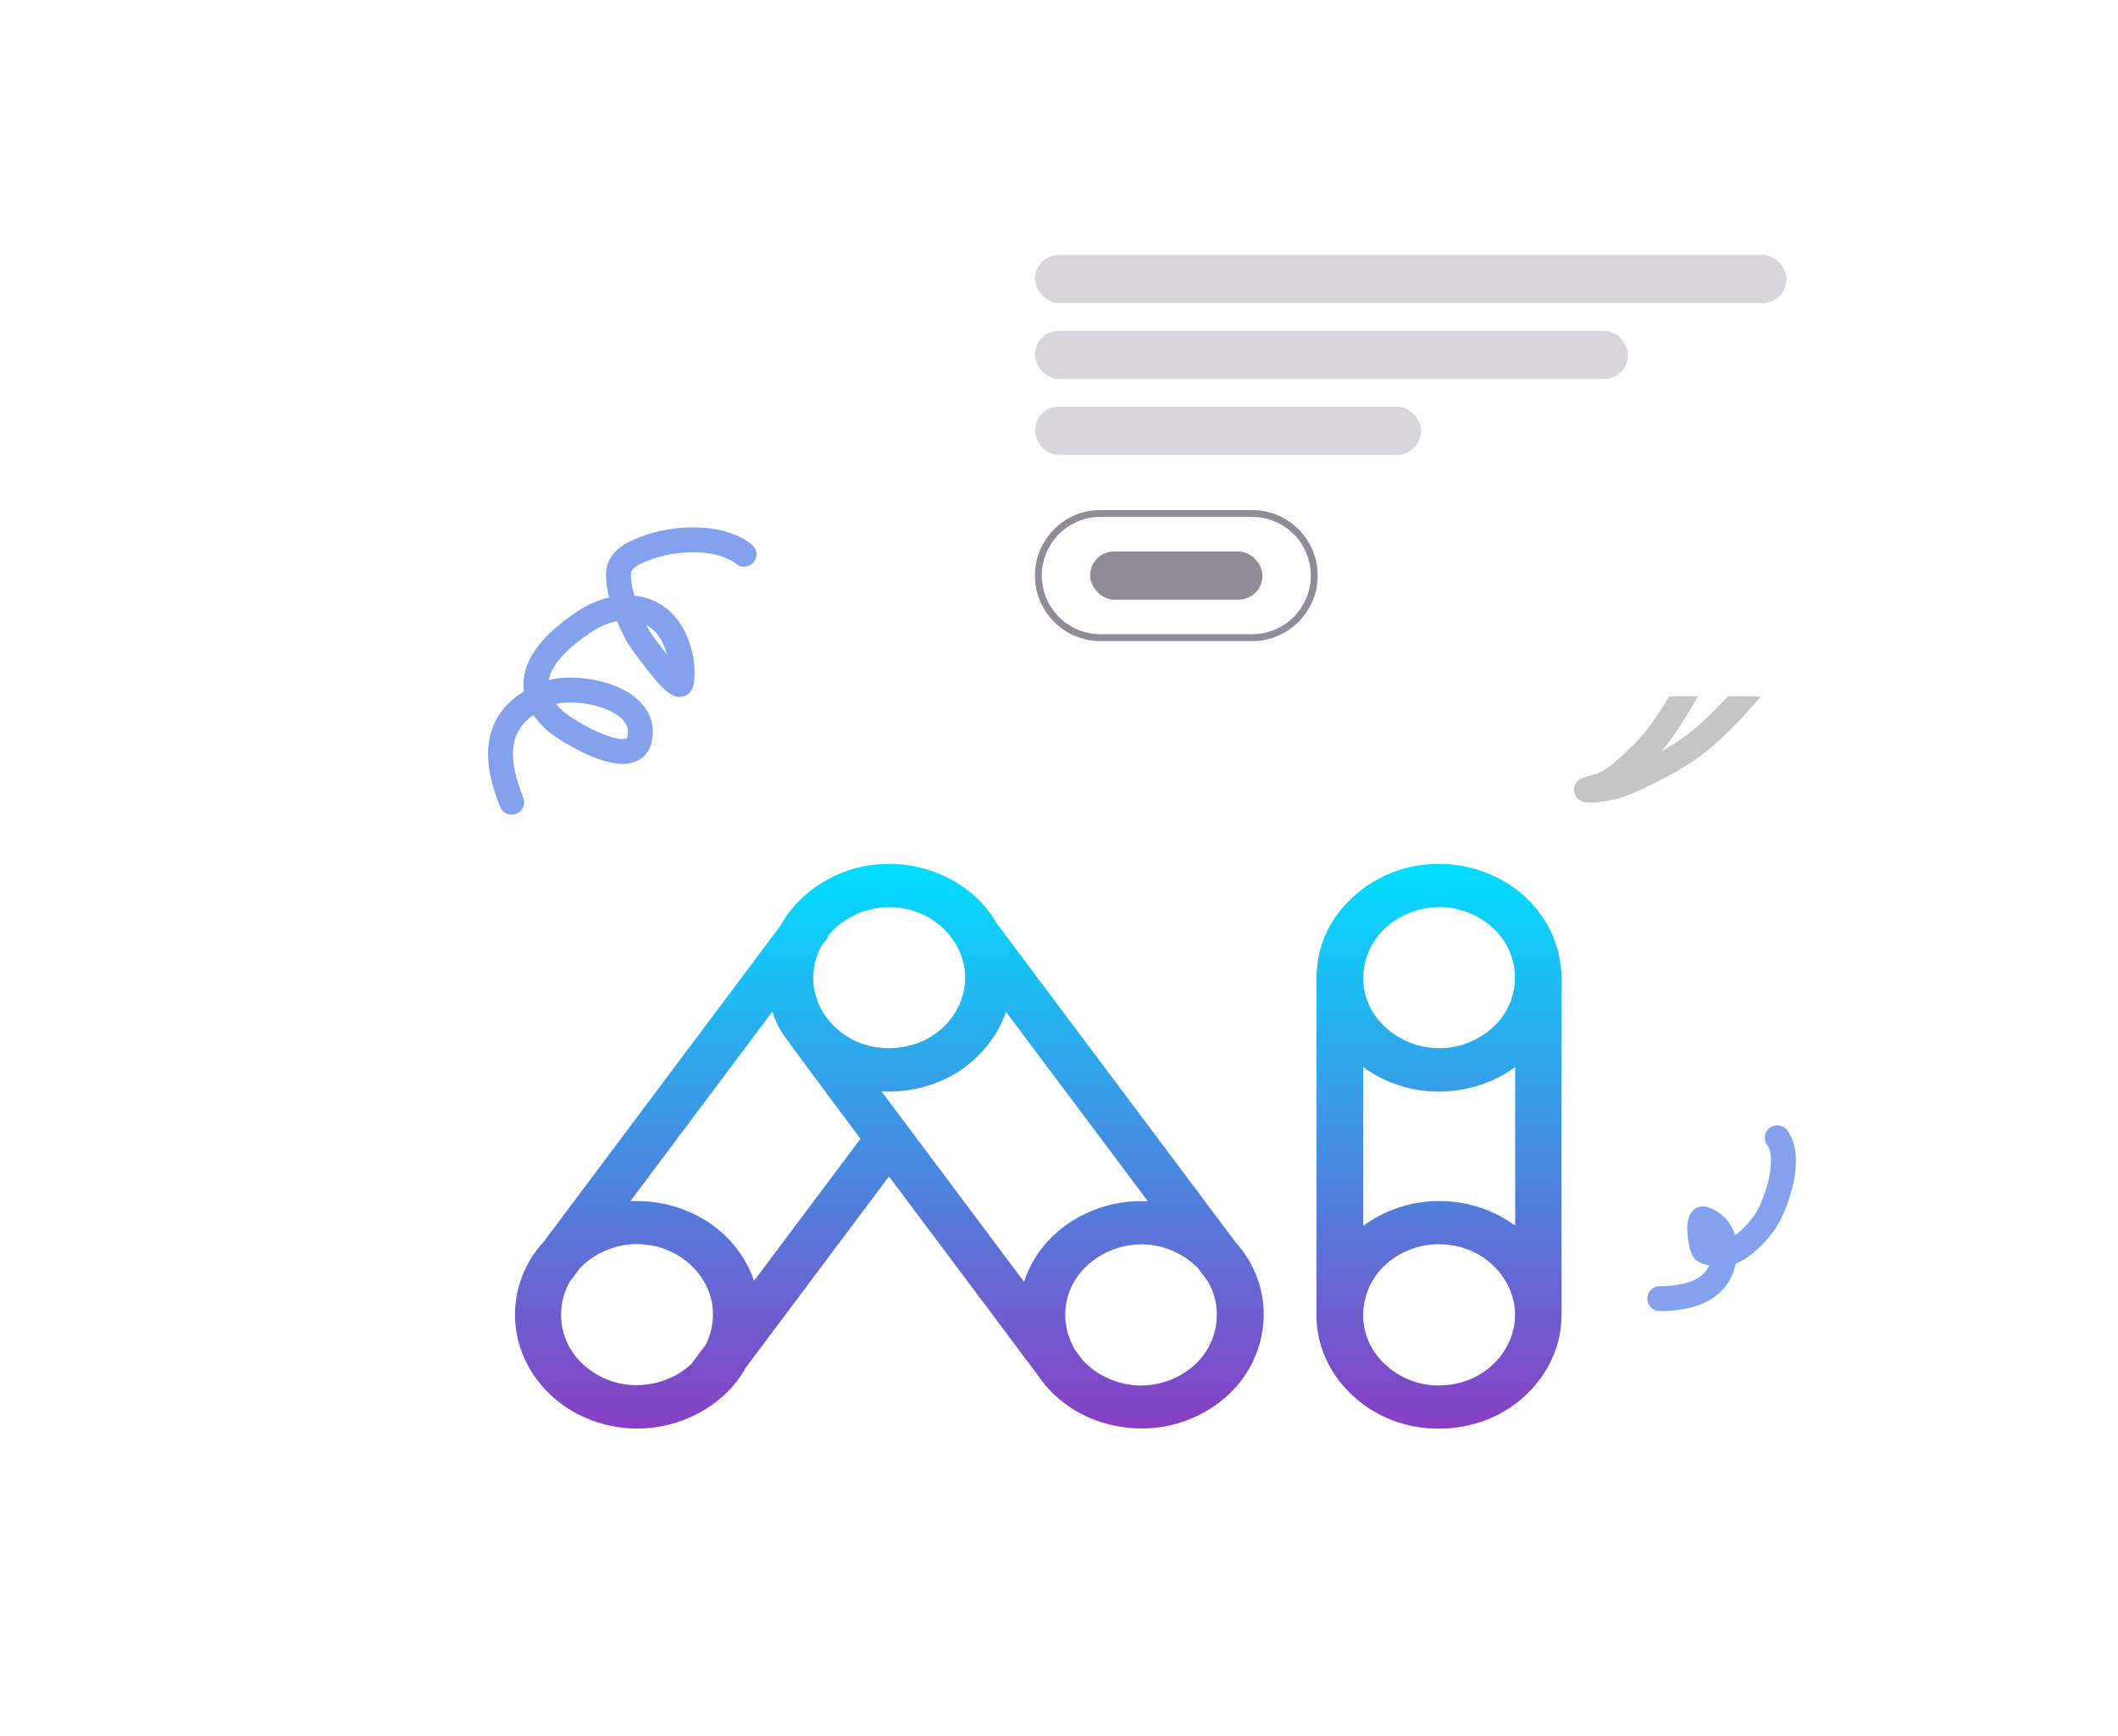 <svg width="255" height="209" viewBox="0 0 255 209" fill="none" xmlns="http://www.w3.org/2000/svg">
<path d="M205.01 79C204.73 80.399 203.824 81.902 203.108 83.134C201.633 85.671 200.009 88.438 197.927 90.519C196.507 91.939 194.678 93.753 192.802 94.57C192.529 94.689 190.286 95.121 191.231 95.121C193.186 95.121 194.821 94.693 196.605 93.854C199.646 92.422 202.736 90.888 205.272 88.645C207.26 86.886 209.022 85.061 210.714 83.023C211.667 81.877 212.403 80.536 213.443 79.496" stroke="#C4C4C4" stroke-width="3" stroke-linecap="round"/>
<g filter="url(#filter0_d_2111_7995)">
<path d="M117.959 26.982C117.959 24.23 120.19 22 122.941 22H216.769C219.52 22 221.751 24.23 221.751 26.982V76.802C221.751 79.553 219.52 81.784 216.769 81.784H122.941C120.189 81.784 117.959 79.553 117.959 76.802V26.982Z" fill="white" shape-rendering="crispEdges"/>
<rect x="124.602" y="28.643" width="90.506" height="5.812" rx="2.906" fill="#B2AEB7" fill-opacity="0.5"/>
<rect x="124.602" y="37.776" width="71.409" height="5.812" rx="2.906" fill="#B2AEB7" fill-opacity="0.5"/>
<rect x="124.602" y="46.91" width="46.499" height="5.812" rx="2.906" fill="#B2AEB7" fill-opacity="0.5"/>
<path d="M125.017 67.253C125.017 63.126 128.363 59.78 132.49 59.78H150.757C154.884 59.78 158.23 63.126 158.23 67.253C158.23 71.381 154.884 74.726 150.757 74.726H132.49C128.363 74.726 125.017 71.381 125.017 67.253Z" stroke="#918B97" stroke-width="0.83"/>
<rect x="131.244" y="64.347" width="20.758" height="5.812" rx="2.906" fill="#918B97"/>
</g>
<path d="M114.451 112.756C113.531 111.562 112.273 110.571 110.798 109.96C109.643 109.471 108.372 109.227 107.086 109.213H107.027C104.178 109.227 101.342 110.557 99.648 112.729L99.735 112.784L98.829 113.992C97.923 115.743 97.66 117.779 98.157 119.68C98.815 122.273 100.875 124.527 103.55 125.559C106.238 126.59 109.453 126.346 111.938 124.893C114.524 123.373 116.205 120.617 116.205 117.698C116.205 116.34 115.824 114.996 115.152 113.788L114.451 112.743V112.756ZM173.24 109.213C170.42 109.227 167.629 110.516 165.919 112.648C163.946 115.105 163.552 118.581 165.028 121.404C166.518 124.255 169.835 126.21 173.299 126.197C176.557 126.197 179.729 124.445 181.307 121.744C182.87 119.083 182.753 115.621 180.898 113.014C179.232 110.679 176.28 109.186 173.24 109.2V109.213ZM164.122 128.45V147.579C166.621 145.746 169.733 144.633 173.036 144.592H173.314C176.601 144.592 179.846 145.664 182.418 147.551V128.464C181.994 128.776 181.541 129.075 181.073 129.346C177.961 131.152 174.103 131.817 170.479 131.179C168.17 130.772 165.963 129.821 164.122 128.464V128.45ZM92.984 121.798L75.901 144.605C76.193 144.592 76.471 144.592 76.763 144.592C80.475 144.605 84.157 145.963 86.861 148.352C88.673 149.941 90.032 151.977 90.792 154.19L103.593 137.098C103.593 137.098 94.387 124.771 94.08 124.228C93.627 123.454 93.276 122.653 92.999 121.825L92.984 121.798ZM121.129 121.798C120.092 124.825 117.914 127.5 115.036 129.238C112.42 130.812 109.248 131.559 106.136 131.396L123.292 154.312C123.789 152.805 124.549 151.366 125.572 150.104C128.246 146.778 132.571 144.66 137.145 144.605H137.423C137.686 144.605 137.934 144.605 138.198 144.619L121.114 121.812L121.129 121.798ZM84.903 162.023C85.896 160.109 86.145 157.828 85.429 155.738C84.655 153.457 82.798 151.516 80.431 150.525C79.276 150.036 77.99 149.791 76.719 149.778H76.661C74.089 149.778 71.575 150.864 69.851 152.642L68.594 154.312C67.221 156.742 67.192 159.824 68.624 162.295C69.909 164.521 72.335 166.164 75.009 166.625C77.859 167.114 80.913 166.272 83.018 164.399C83.091 164.331 83.163 164.263 83.237 164.196L84.888 161.996L84.903 162.023ZM182.403 158.046C182.301 154.896 180.196 151.869 176.996 150.538C175.841 150.049 174.555 149.805 173.284 149.791H173.226C170.566 149.791 167.95 150.945 166.226 152.846C164.019 155.303 163.45 158.942 164.984 161.929C166.211 164.331 168.725 166.15 171.545 166.653C173.737 167.033 176.09 166.653 178.019 165.553C180.649 164.059 182.374 161.304 182.403 158.385V158.304V158.059V158.046ZM144.291 152.737C142.581 150.945 140.054 149.805 137.423 149.805H137.365C133.697 149.819 130.146 152.031 128.816 155.33C127.881 157.679 128.129 160.381 129.474 162.566L130.321 163.707C132.031 165.621 134.676 166.802 137.379 166.802C140.258 166.802 143.123 165.458 144.817 163.245C146.776 160.707 147.082 157.15 145.446 154.312L144.277 152.737H144.291ZM188 158.304C188 158.928 187.956 159.552 187.869 160.177C187.284 164.141 184.727 167.793 181.087 169.924C177.128 172.233 171.955 172.667 167.585 170.97C163.537 169.409 160.322 166.096 159.08 162.146C158.685 160.91 158.495 159.607 158.495 158.317V116.965H158.539C158.612 115.702 158.861 114.44 159.299 113.232C161.009 108.657 165.437 105.059 170.683 104.204C171.545 104.068 172.422 104 173.299 104C177.011 104.014 180.693 105.371 183.396 107.761C186.1 110.136 187.752 113.476 187.97 116.965H188V158.29V158.304ZM94.021 111.317C96.111 107.652 100.042 104.937 104.499 104.204C105.361 104.068 106.238 104 107.115 104C110.827 104.014 114.509 105.371 117.213 107.761C118.323 108.738 119.259 109.892 119.989 111.141L148.704 149.479C149.274 150.104 149.771 150.782 150.21 151.488L150.414 151.76H150.385C151.116 153.036 151.642 154.407 151.92 155.819C152.636 159.471 151.671 163.394 149.304 166.381C147.126 169.151 143.795 171.105 140.156 171.744C136.488 172.382 132.557 171.676 129.43 169.802C128.056 168.974 126.843 167.942 125.835 166.748L125.747 166.625C125.469 166.286 125.206 165.933 124.958 165.566L107.027 141.632L89.828 164.603C89.506 165.173 89.141 165.729 88.746 166.259C86.028 169.775 81.483 171.988 76.749 171.988C73.358 171.988 69.997 170.875 67.367 168.852C64.444 166.612 62.515 163.313 62.091 159.797C61.755 157.055 62.354 154.204 63.772 151.76H63.757L63.889 151.57C64.079 151.244 64.298 150.918 64.532 150.62C64.839 150.199 65.16 149.805 65.511 149.425L94.065 111.304L94.021 111.317Z" fill="url(#paint0_linear_2111_7995)"/>
<path d="M61.611 96.579C59.233 90.743 59.558 85.888 66.146 83.438C69.284 82.271 78.082 83.866 77.02 88.938C76.177 92.965 68.086 87.892 66.901 86.839C61.8 82.304 65.823 77.835 70.386 74.831C74.229 72.3 79.175 72.378 81.261 77.014C81.919 78.476 82.357 80.603 82.016 82.22C81.732 83.57 77.135 77.15 76.894 76.72C75.734 74.649 74.459 71.602 74.459 69.162C74.459 67.304 76.321 66.539 77.818 65.972C81.192 64.692 86.648 64.387 89.574 66.727" stroke="#83A1ED" stroke-width="3" stroke-linecap="round"/>
<path d="M199.832 156.344C204.136 156.344 207.737 154.878 207.65 150.18C207.622 148.675 206.644 147.214 205.127 146.747C204.259 146.48 204.75 150.089 205.127 150.511C205.651 151.099 208.106 150.924 208.767 150.594C210.237 149.859 212.085 147.936 212.862 146.499C214.108 144.193 215.692 139.27 213.978 136.985" stroke="#83A1ED" stroke-width="3" stroke-linecap="round"/>
<defs>
<filter id="filter0_d_2111_7995" x="113.959" y="20.04" width="111.791" height="67.784" filterUnits="userSpaceOnUse" color-interpolation-filters="sRGB">
<feFlood flood-opacity="0" result="BackgroundImageFix"/>
<feColorMatrix in="SourceAlpha" type="matrix" values="0 0 0 0 0 0 0 0 0 0 0 0 0 0 0 0 0 0 127 0" result="hardAlpha"/>
<feOffset dy="2.04"/>
<feGaussianBlur stdDeviation="2"/>
<feComposite in2="hardAlpha" operator="out"/>
<feColorMatrix type="matrix" values="0 0 0 0 0.439 0 0 0 0 0.439 0 0 0 0 0.439 0 0 0 0.1 0"/>
<feBlend mode="normal" in2="BackgroundImageFix" result="effect1_dropShadow_2111_7995"/>
<feBlend mode="normal" in="SourceGraphic" in2="effect1_dropShadow_2111_7995" result="shape"/>
</filter>
<linearGradient id="paint0_linear_2111_7995" x1="125" y1="104" x2="125" y2="172" gradientUnits="userSpaceOnUse">
<stop stop-color="#00DEFE"/>
<stop offset="1" stop-color="#893EC4"/>
</linearGradient>
</defs>
</svg>

